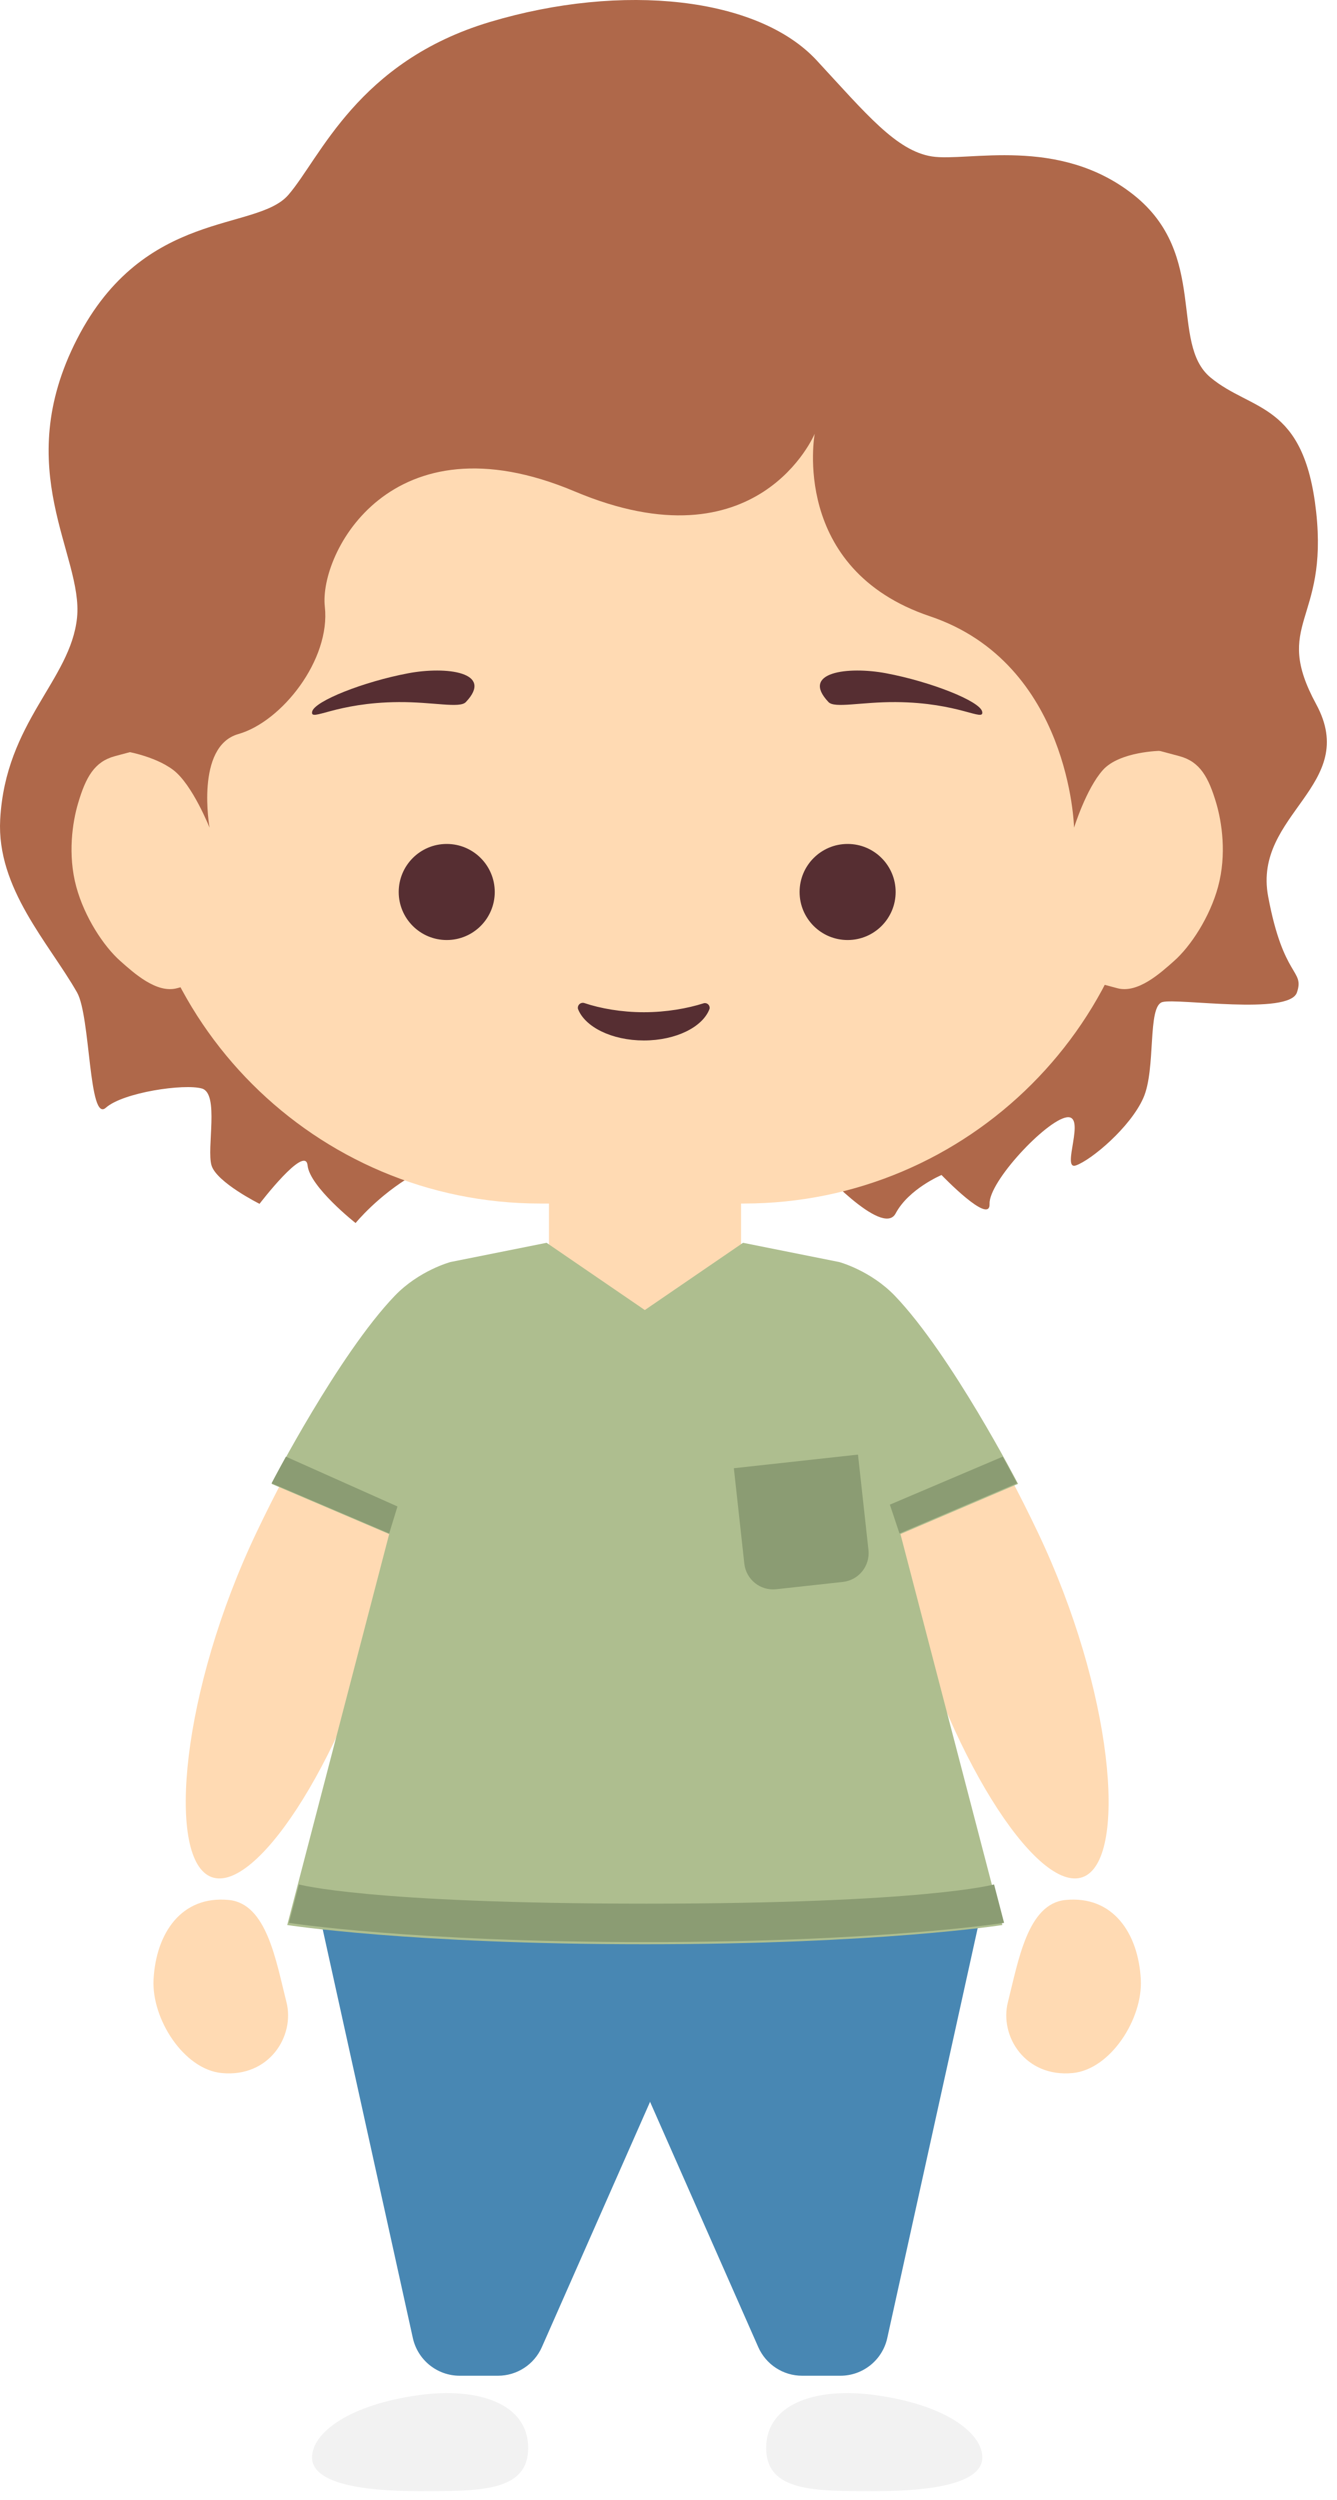 <svg width="84" height="157" viewBox="0 0 84 157" fill="none" xmlns="http://www.w3.org/2000/svg">
<path fill-rule="evenodd" clip-rule="evenodd" d="M39.842 73.193C39.842 73.193 28.177 72.517 25.962 73.797C23.747 75.077 22.341 76.814 22.341 76.814C22.341 76.814 19.461 74.545 19.324 73.193C19.186 71.841 16.306 75.607 16.306 75.607C16.306 75.607 13.61 74.261 13.289 73.193C12.968 72.125 13.793 68.684 12.685 68.365C11.578 68.047 7.738 68.604 6.65 69.572C5.563 70.541 5.696 63.834 4.84 62.33C3.077 59.234 -0.222 55.801 0.012 51.468C0.344 45.329 4.437 42.722 4.84 38.794C5.242 34.866 0.63 29.502 4.84 21.293C9.05 13.084 16.108 14.563 18.117 12.24C20.125 9.918 22.462 3.867 30.79 1.377C39.118 -1.112 47.631 -0.18 51.309 3.791C54.414 7.145 56.314 9.476 58.551 9.826C60.787 10.177 66.513 8.505 71.224 12.24C75.936 15.975 73.458 21.549 76.052 23.707C78.647 25.865 81.933 25.229 82.691 32.156C83.448 39.083 79.921 39.12 82.691 44.226C85.461 49.331 78.708 51.114 79.673 56.295C80.638 61.477 81.971 60.878 81.484 62.33C80.996 63.783 74.002 62.676 73.035 62.934C72.067 63.192 72.648 67.132 71.828 68.969C71.007 70.806 68.582 72.842 67.603 73.193C66.624 73.544 68.301 69.952 67 70.176C65.698 70.4 62.119 74.216 62.172 75.607C62.225 76.998 59.154 73.797 59.154 73.797C59.154 73.797 57.096 74.658 56.27 76.211C55.444 77.764 51.309 73.193 51.309 73.193H39.842Z" fill="#AF684A"/>
<path fill-rule="evenodd" clip-rule="evenodd" d="M26.328 150.424C30.077 149.908 33.184 150.975 33.184 153.743C33.184 156.511 30.112 156.459 26.328 156.459C22.544 156.459 19.604 155.908 19.604 154.346C19.604 152.785 21.94 151.027 26.328 150.424Z" fill="#F2F2F2"/>
<path fill-rule="evenodd" clip-rule="evenodd" d="M54.992 150.424C51.243 149.908 48.136 150.975 48.136 153.743C48.136 156.511 51.209 156.459 54.992 156.459C58.777 156.459 61.717 155.908 61.717 154.346C61.717 152.785 59.38 151.027 54.992 150.424Z" fill="#F2F2F2"/>
<path fill-rule="evenodd" clip-rule="evenodd" d="M19.67 118.431H46.832C46.832 118.431 36.95 140.826 34.045 147.409C33.562 148.504 32.48 149.209 31.284 149.209C30.535 149.209 29.672 149.209 28.885 149.209C27.468 149.209 26.243 148.224 25.938 146.841C24.347 139.632 19.67 118.431 19.67 118.431Z" fill="#4887B3"/>
<path fill-rule="evenodd" clip-rule="evenodd" d="M62.013 118.431H34.851C34.851 118.431 44.733 140.826 47.639 147.409C48.121 148.504 49.203 149.209 50.399 149.209C51.148 149.209 52.011 149.209 52.798 149.209C54.215 149.209 55.44 148.224 55.745 146.841C57.336 139.632 62.013 118.431 62.013 118.431Z" fill="#4887B3"/>
<path fill-rule="evenodd" clip-rule="evenodd" d="M52.821 80.074C50.716 81.077 53.449 88.137 56.971 100.474C59.988 111.042 65.437 119.132 68.145 117.841C70.853 116.551 69.93 106.157 65.202 96.235C60.473 86.313 54.925 79.071 52.821 80.074Z" fill="#FFDAB3"/>
<path fill-rule="evenodd" clip-rule="evenodd" d="M66.943 119.328C64.56 119.56 63.982 123.145 63.324 125.744C62.782 127.879 64.412 130.489 67.396 130.198C69.779 129.966 71.804 126.789 71.674 124.324C71.521 121.418 69.926 119.037 66.943 119.328Z" fill="#FFDAB3"/>
<path fill-rule="evenodd" clip-rule="evenodd" d="M28.5 80.074C30.605 81.077 27.872 88.137 24.35 100.474C21.333 111.042 15.884 119.132 13.176 117.841C10.468 116.551 11.391 106.157 16.119 96.235C20.848 86.313 26.396 79.071 28.5 80.074Z" fill="#FFDAB3"/>
<path fill-rule="evenodd" clip-rule="evenodd" d="M14.378 119.328C16.761 119.56 17.339 123.145 17.997 125.744C18.539 127.879 16.908 130.489 13.925 130.198C11.542 129.966 9.517 126.789 9.647 124.324C9.8 121.418 11.395 119.037 14.378 119.328Z" fill="#FFDAB3"/>
<path fill-rule="evenodd" clip-rule="evenodd" d="M61.853 118.605L19.604 118.61L28.661 79.378L40.731 76.964L52.801 79.378L61.853 118.605Z" fill="#FFDAB3"/>
<path fill-rule="evenodd" clip-rule="evenodd" d="M46.559 74.899C46.559 73.234 45.207 71.882 43.541 71.882H37.506C35.841 71.882 34.489 73.234 34.489 74.899V86.969C34.489 88.635 35.841 89.987 37.506 89.987H43.541C45.207 89.987 46.559 88.635 46.559 86.969V74.899Z" fill="#FFDAB3"/>
<path fill-rule="evenodd" clip-rule="evenodd" d="M72.32 37.205C72.32 23.083 60.855 11.617 46.732 11.617H33.938C19.816 11.617 8.35 23.083 8.35 37.205V49.999C8.35 64.122 19.816 75.588 33.938 75.588H46.732C60.855 75.588 72.32 64.122 72.32 49.999V37.205Z" fill="#FFDAB3"/>
<path fill-rule="evenodd" clip-rule="evenodd" d="M14.836 47.949C14.491 46.662 13.167 45.898 11.88 46.242L7.216 47.492C5.929 47.837 5.389 48.815 4.906 50.449C4.557 51.627 4.24 53.663 4.794 55.7C5.308 57.592 6.507 59.426 7.561 60.358C8.413 61.112 9.834 62.41 11.121 62.065L15.785 60.816C17.072 60.471 17.836 59.146 17.492 57.859L14.836 47.949Z" fill="#FFDAB3"/>
<path fill-rule="evenodd" clip-rule="evenodd" d="M66.484 47.949C66.829 46.662 68.154 45.898 69.441 46.242L74.104 47.492C75.391 47.837 75.932 48.815 76.415 50.449C76.763 51.627 77.081 53.663 76.526 55.7C76.012 57.592 74.814 59.426 73.76 60.358C72.907 61.112 71.487 62.41 70.2 62.065L65.536 60.816C64.249 60.471 63.484 59.146 63.829 57.859L66.484 47.949Z" fill="#FFDAB3"/>
<path fill-rule="evenodd" clip-rule="evenodd" d="M36.729 63.002C36.621 62.962 36.5 62.983 36.413 63.058C36.326 63.134 36.287 63.25 36.311 63.362C36.744 64.496 38.435 65.347 40.453 65.347C42.472 65.347 44.162 64.496 44.579 63.359C44.601 63.253 44.564 63.143 44.482 63.072C44.4 63.001 44.286 62.981 44.184 63.018C43.205 63.33 41.876 63.573 40.453 63.573C39.031 63.573 37.702 63.33 36.729 63.002Z" fill="#562E32"/>
<path d="M28.067 59.039C29.733 59.039 31.084 57.688 31.084 56.022C31.084 54.355 29.733 53.004 28.067 53.004C26.401 53.004 25.05 54.355 25.05 56.022C25.05 57.688 26.401 59.039 28.067 59.039Z" fill="#562E32"/>
<path fill-rule="evenodd" clip-rule="evenodd" d="M29.267 44.095C31.057 42.213 28.045 41.834 25.646 42.285C22.867 42.807 19.742 44.034 19.611 44.699C19.481 45.363 21.059 44.121 25.043 44.095C27.216 44.081 28.882 44.501 29.267 44.095Z" fill="#562E32"/>
<path d="M53.254 59.039C51.587 59.039 50.236 57.688 50.236 56.022C50.236 54.355 51.587 53.004 53.254 53.004C54.92 53.004 56.271 54.355 56.271 56.022C56.271 57.688 54.92 59.039 53.254 59.039Z" fill="#562E32"/>
<path fill-rule="evenodd" clip-rule="evenodd" d="M52.053 44.095C50.264 42.213 53.276 41.834 55.674 42.285C58.453 42.807 61.579 44.034 61.709 44.699C61.84 45.363 60.261 44.121 56.278 44.095C54.105 44.081 52.439 44.501 52.053 44.095Z" fill="#562E32"/>
<path fill-rule="evenodd" clip-rule="evenodd" d="M62.978 120.902L56.573 96.349L63.961 93.195C63.961 93.195 59.76 85.074 56.227 81.388C54.69 79.786 52.719 79.261 52.719 79.261L46.684 78.054L40.512 82.278L34.34 78.054L28.305 79.261C28.305 79.261 26.333 79.786 24.797 81.388C21.264 85.074 17.063 93.195 17.063 93.195L24.451 96.349L18.046 120.902C18.046 120.902 25.781 122.109 40.512 122.109C55.242 122.109 62.978 120.902 62.978 120.902Z" fill="#AEBE8F"/>
<path fill-rule="evenodd" clip-rule="evenodd" d="M56.512 96.31L63.899 93.156C63.899 93.156 63.562 92.504 62.998 91.486L55.908 94.5L56.512 96.31Z" fill="#8B9C73"/>
<path fill-rule="evenodd" clip-rule="evenodd" d="M17.964 91.486C17.4 92.504 17.063 93.156 17.063 93.156L24.451 96.31L24.972 94.614L17.964 91.486Z" fill="#8B9C73"/>
<path fill-rule="evenodd" clip-rule="evenodd" d="M18.781 118.352L18.152 120.766C18.152 120.766 25.888 121.973 40.618 121.973C55.349 121.973 63.084 120.766 63.084 120.766L62.455 118.352C62.455 118.352 58.156 119.559 40.618 119.559C23.08 119.559 18.781 118.352 18.781 118.352Z" fill="#8B9C73"/>
<path fill-rule="evenodd" clip-rule="evenodd" d="M53.905 91.356L46.106 92.212L46.764 98.205C46.874 99.202 47.771 99.922 48.769 99.812L52.955 99.353C53.953 99.243 54.672 98.346 54.563 97.348L53.905 91.356Z" fill="#8B9C73"/>
<path fill-rule="evenodd" clip-rule="evenodd" d="M72.912 47.155C72.912 47.155 70.341 47.189 69.291 48.362C68.24 49.536 67.48 51.983 67.48 51.983C67.48 51.983 67.243 41.673 58.428 38.706C49.613 35.74 51.186 27.24 51.186 27.24C51.186 27.24 47.653 35.731 36.099 30.861C24.545 25.991 20.037 34.772 20.408 38.103C20.779 41.434 17.7 45.328 14.976 46.102C12.253 46.875 13.166 51.983 13.166 51.983C13.166 51.983 12.093 49.279 10.889 48.362C9.685 47.446 7.734 47.155 7.734 47.155C7.734 47.155 4.298 30.848 11.355 20.602C18.413 10.355 31.498 8.713 40.323 9.135C49.149 9.558 58.888 8.042 68.084 19.395C77.28 30.748 72.912 47.155 72.912 47.155Z" fill="#AF684A"/>
</svg>

